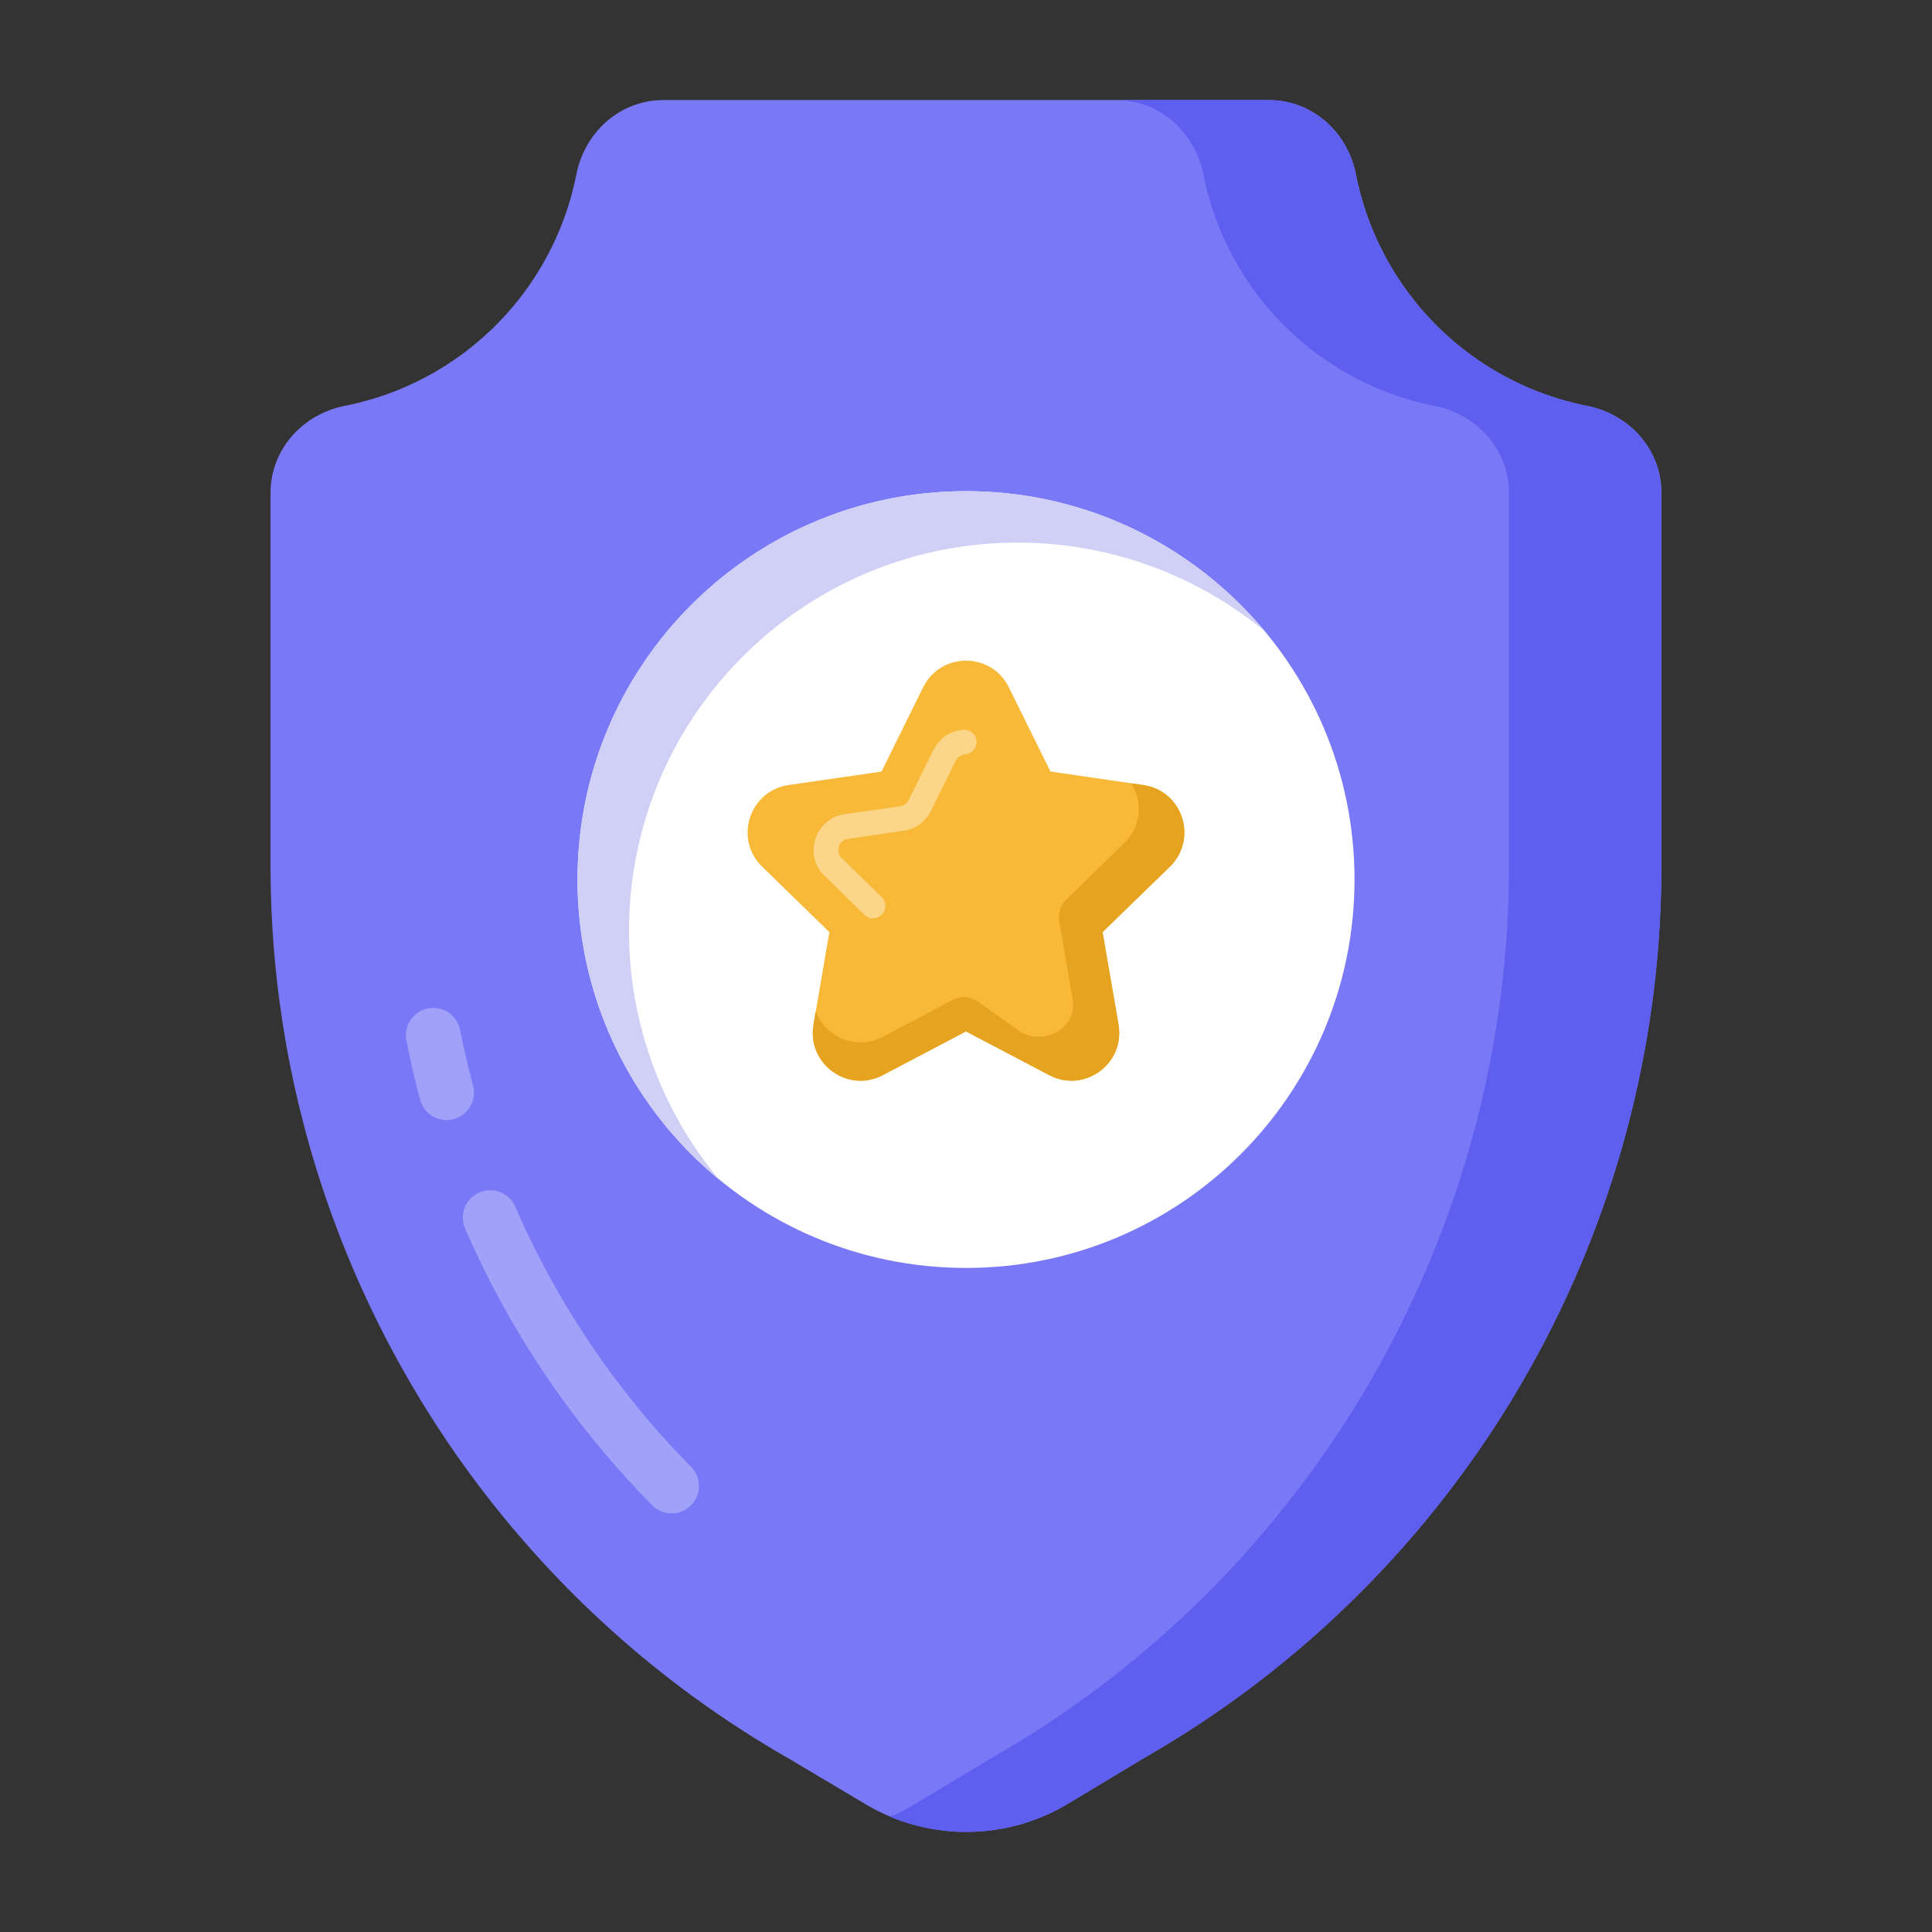<?xml version="1.0" standalone="no"?><!DOCTYPE svg PUBLIC "-//W3C//DTD SVG 1.1//EN" "http://www.w3.org/Graphics/SVG/1.1/DTD/svg11.dtd"><svg class="icon" width="200px" height="200.00px" viewBox="0 0 1024 1024" version="1.1" xmlns="http://www.w3.org/2000/svg"><rect x="0" y="0" width="1024" height="1024" fill="#333333" stroke="none"/><path d="M880.601 261.333v197.845a545.386 545.386 0 0 1-274.625 472.837l-39.801 23.958a104.718 104.718 0 0 1-107.559 0.213l-40.593-24.151C248.697 835.256 143.399 654.143 143.399 459.158v-197.845c0-23.03 16.906-41.791 39.511-46.235a155.918 155.918 0 0 0 122.552-122.532c4.444-22.605 23.185-39.511 46.235-39.511h320.782c23.05 0 41.81 16.906 46.254 39.53a155.725 155.725 0 0 0 122.358 122.513c22.605 4.444 39.511 23.204 39.511 46.235z" fill="#7979F7" /><path d="M880.543 261.333v197.845c0 194.946-105.105 376.175-274.548 472.779l-39.801 23.958c-28.788 17.389-63.952 19.707-94.478 6.955 4.637-1.932 9.274-4.251 13.718-6.955l39.801-23.958c169.443-96.604 274.548-277.832 274.548-472.779v-197.845c0-22.992-16.809-41.733-39.414-46.177a156.112 156.112 0 0 1-122.494-122.494c-4.444-22.605-23.185-39.608-46.177-39.608h80.761c22.992 0 41.926 17.002 46.177 39.608a156.112 156.112 0 0 0 122.494 122.494c22.605 4.444 39.414 23.185 39.414 46.177z" fill="#5E5EEF" /><path d="M345.301 797.426a481.937 481.937 0 0 1-98.768-146.258 14.491 14.491 0 0 1 26.566-11.592 453.091 453.091 0 0 0 92.836 137.525 14.491 14.491 0 1 1-20.635 20.325zM222.691 582.888a482.748 482.748 0 0 1-7.149-30.797 14.491 14.491 0 1 1 28.402-5.661c1.951 9.757 4.193 19.398 6.762 28.942a14.491 14.491 0 1 1-28.015 7.516z" fill="#FFFFFF" opacity=".3" /><path d="M717.921 466.171c0 113.683-92.179 205.863-205.863 205.863-113.799 0-205.959-92.179-205.959-205.863s92.16-205.843 205.959-205.843c113.683 0 205.863 92.16 205.863 205.843z" fill="#FFFFFF" /><path d="M670.372 334.597a205.65 205.65 0 0 0-131.014-46.988c-113.703 0-205.959 92.257-205.959 205.805 0 50.06 17.988 96.024 47.664 131.71a205.805 205.805 0 0 1-74.945-158.99c0-113.703 92.102-205.785 205.959-205.785 63.643 0 120.562 28.981 158.295 74.25z" fill="#D0D0F7" /><path d="M534.721 364.293l22.026 44.631 49.268 7.168c20.808 3.033 29.097 28.575 14.066 43.24l-35.666 34.739 8.424 49.075c3.555 20.712-18.162 36.497-36.767 26.721l-44.071-23.185-44.051 23.185c-18.606 9.776-40.342-6.009-36.787-26.721l8.424-49.075-35.666-34.739c-15.032-14.684-6.743-40.206 14.046-43.24l49.268-7.149 22.026-44.65c9.313-18.838 36.168-18.838 45.462 0z" fill="#F9B938" /><path d="M517.564 392.849a6.55 6.55 0 0 1-5.989 6.936 6.183 6.183 0 0 0-3.536 1.43 6.357 6.357 0 0 0-1.449 1.835l-13.196 26.798a19.012 19.012 0 0 1-14.375 10.433l-29.561 4.328a5.603 5.603 0 0 0-4.83 4.057 5.951 5.951 0 0 0 1.449 6.144l0.135 0.116 21.04 20.519a6.569 6.569 0 0 1 0.135 9.274 6.627 6.627 0 0 1-9.274 0.155l-20.152-19.881a2.454 2.454 0 0 1-0.908-0.773 18.645 18.645 0 0 1-4.83-19.611 18.973 18.973 0 0 1 15.418-13.08l29.406-4.173a6.105 6.105 0 0 0 4.579-3.4l13.196-26.663a17.505 17.505 0 0 1 3.671-4.965c0.251-0.386 0.522-0.657 0.908-1.043a19.07 19.07 0 0 1 11.245-4.444 6.434 6.434 0 0 1 6.917 6.009z" fill="#FFFFFF" opacity=".4" /><path d="M620.042 459.37l-35.685 34.642 7.342 42.216 1.159 6.936c3.516 20.673-18.181 36.4-36.748 26.663l-17.621-9.274-26.547-13.872-44.051 23.146c-18.548 9.796-40.245-6.009-36.709-26.663l1.159-7.187a25.368 25.368 0 0 0 35.55 13.582l37.115-19.591a12.732 12.732 0 0 1 13.331 0.889l21.311 15.205c11.534 8.231 28.614 1.043 29.155-13.099a11.419 11.419 0 0 0-0.135-2.357l-7.226-42.428a12.732 12.732 0 0 1 3.632-11.245l30.797-30.102c9.274-9.023 9.66-22.219 3.787-31.628l6.395 0.908c20.789 3.014 29.02 28.498 13.988 43.278z" fill="#E5A320" /></svg>